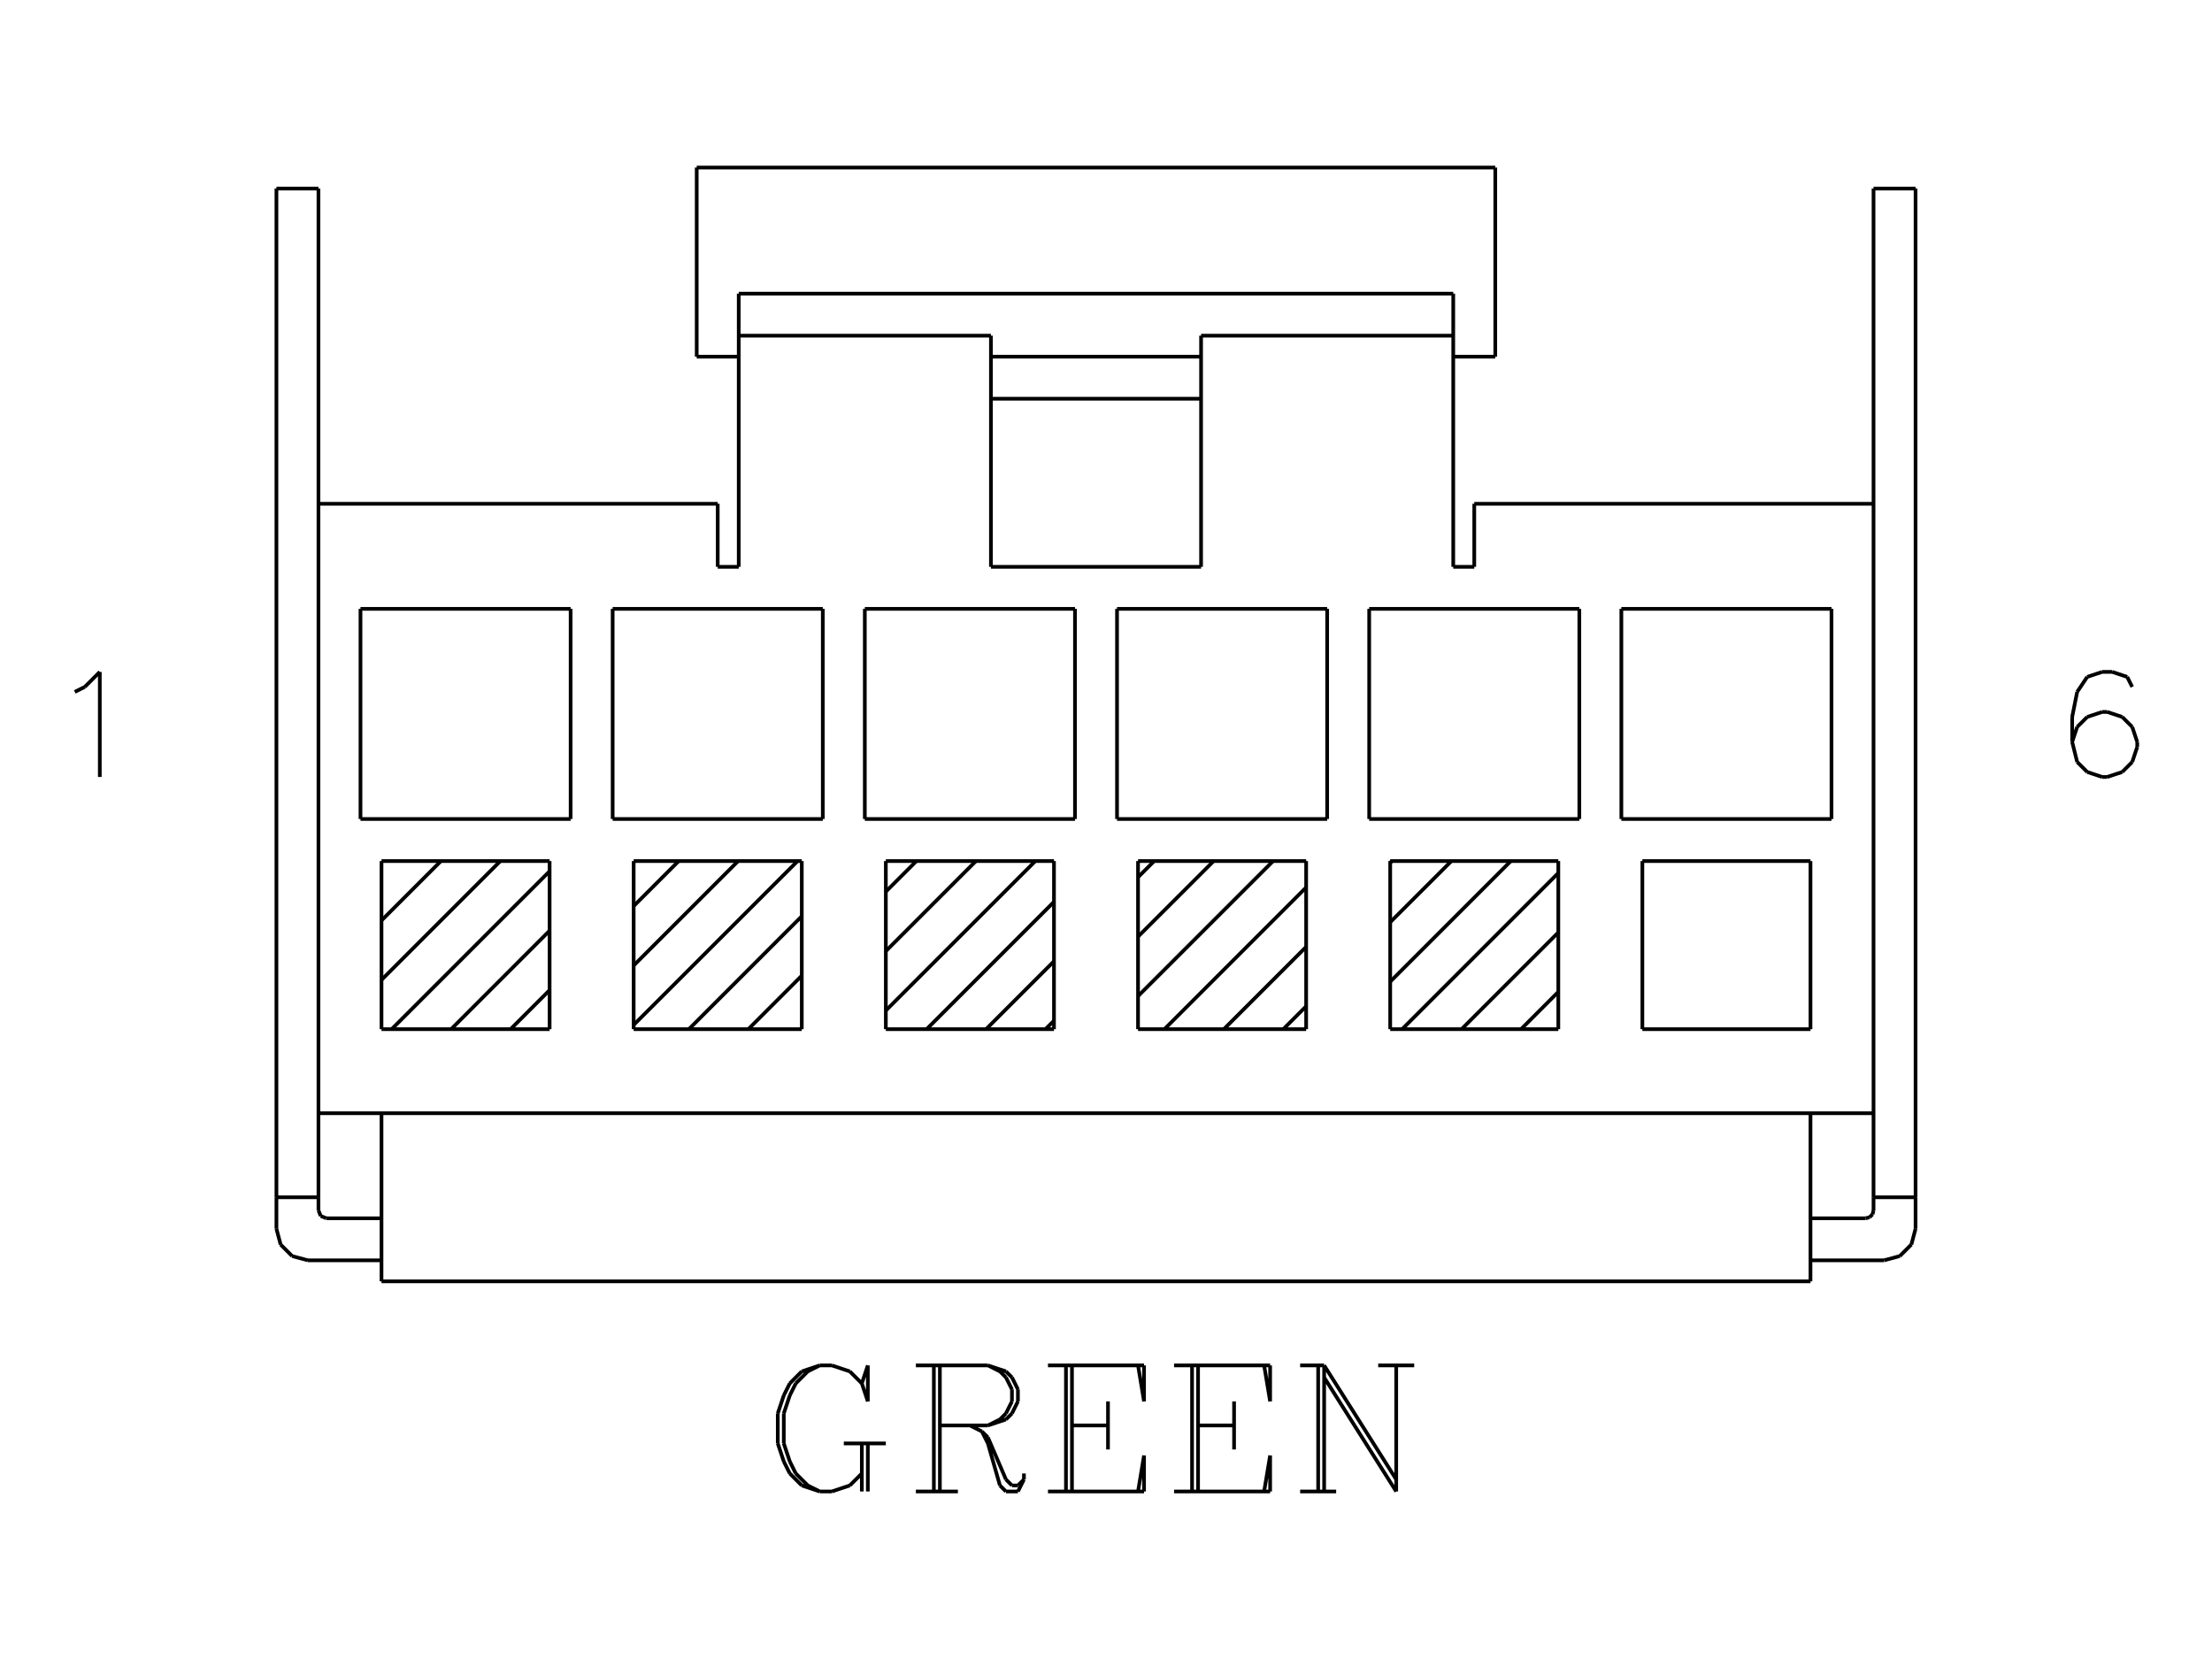 <?xml version="1.0" standalone="no"?><svg xmlns="http://www.w3.org/2000/svg" width="600.000" height="450.000" viewBox="0.0 0.0 600.000 450.000" version="1.1">
<title>Acme Converter - Post-processed with EDS-Designer: 14.44 (info@symca.com)</title>
<desc>Acme Converter - Post-processed with EDS-Designer: 14.44 (info@symca.com)</desc>
<g id="EDS_STYLE_GROUP" fill="none" stroke="black" stroke-width="1.0">
<g id="0" display="visible">
<path d="M97.78 165.15L97.78 222.15M97.78 222.15L154.78 222.15M154.78 222.15L154.78 165.15M154.78 165.15L97.78 165.15"/>
<path d="M166.18 165.15L166.18 222.15M166.18 222.15L223.18 222.15M223.18 222.15L223.18 165.15M223.18 165.15L166.18 165.15"/>
<path d="M234.58 165.15L234.58 222.15M234.58 222.15L291.59 222.15M291.59 222.15L291.59 165.15M291.59 165.15L234.58 165.15"/>
<path d="M302.99 165.15L302.99 222.15M302.99 222.15L359.99 222.15M359.99 222.15L359.99 165.15M359.99 165.15L302.99 165.15"/>
<path d="M371.39 165.15L371.39 222.15M371.39 222.15L428.39 222.15M428.39 222.15L428.39 165.15M428.39 165.15L371.39 165.15"/>
<path d="M508.19 51.15L519.59 51.15M519.59 51.15L519.59 324.76M519.59 324.76L508.19 324.76M508.19 324.76L508.19 51.15"/>
<path d="M74.98 51.15L86.38 51.15M86.38 51.15L86.38 324.76M86.38 324.76L74.98 324.76M74.98 324.76L74.98 51.15"/>
<path d="M86.38 301.96L508.19 301.96"/>
<path d="M86.38 136.65L194.68 136.65M194.68 136.65L194.68 153.75M194.68 153.75L200.38 153.75M200.38 153.75L200.38 79.65M200.38 79.65L394.19 79.65M394.19 79.65L394.19 153.75M394.19 153.75L399.89 153.75M399.89 153.75L399.89 136.65M399.89 136.65L508.19 136.65"/>
<path d="M200.38 91.05L268.79 91.05M268.79 91.05L268.79 153.75M268.79 153.75L325.79 153.75M325.79 153.75L325.79 91.05M325.79 91.05L394.19 91.05"/>
<path d="M268.79 96.75L325.79 96.75"/>
<path d="M268.79 108.15L325.79 108.15"/>
<path d="M200.38 96.75L188.98 96.75M188.98 96.75L188.98 45.45M188.98 45.45L405.59 45.45M405.59 45.45L405.59 96.75M405.59 96.75L394.19 96.75"/>
<path d="M103.48 233.56L149.08 233.56M149.08 233.56L149.08 279.16M149.08 279.16L103.48 279.16M103.48 279.16L103.48 233.56"/>
<path d="M171.88 233.56L217.48 233.56M217.48 233.56L217.48 279.16M217.48 279.16L171.88 279.16M171.88 279.16L171.88 233.56"/>
<path d="M240.28 233.56L285.89 233.56M285.89 233.56L285.89 279.16M285.89 279.16L240.28 279.16M240.28 279.16L240.28 233.56"/>
<path d="M308.69 233.56L354.29 233.56M354.29 233.56L354.29 279.16M354.29 279.16L308.69 279.16M308.69 279.16L308.69 233.56"/>
<path d="M377.09 233.56L422.69 233.56M422.69 233.56L422.69 279.16M422.69 279.16L377.09 279.16M377.09 279.16L377.09 233.56"/>
<path d="M20.28 187.68L23 186.32M23 186.32L27.07 182.25M27.07 182.25L27.07 210.75"/>
<path d="M233.77 375.25L235.4 380.13M235.4 380.13L235.4 370.36M235.4 370.36L233.77 375.25M233.77 375.25L230.51 371.99M230.51 371.99L225.63 370.36M225.63 370.36L222.37 370.36M222.37 370.36L217.48 371.99M217.48 371.99L214.23 375.25M214.23 375.25L212.6 378.5M212.6 378.5L210.97 383.39M210.97 383.39L210.97 391.53M210.97 391.53L212.6 396.42M212.6 396.42L214.23 399.68M214.23 399.68L217.48 402.93M217.48 402.93L222.37 404.56M222.37 404.56L225.63 404.56M225.63 404.56L230.51 402.93M230.51 402.93L233.77 399.68M222.37 370.36L219.11 371.99M219.11 371.99L215.85 375.25M215.85 375.25L214.23 378.5M214.23 378.5L212.6 383.39M212.6 383.39L212.6 391.53M212.6 391.53L214.23 396.42M214.23 396.42L215.85 399.68M215.85 399.68L219.11 402.93M219.11 402.93L222.37 404.56M233.77 391.53L233.77 404.56M235.4 391.53L235.4 404.56M228.88 391.53L240.28 391.53M253.31 404.56L253.31 370.36M254.94 370.36L254.94 404.56M248.43 370.36L267.97 370.36M267.97 370.36L272.86 371.99M272.86 371.99L274.49 373.62M274.49 373.62L276.11 376.87M276.11 376.87L276.11 380.13M276.11 380.13L274.49 383.39M274.49 383.39L272.86 385.02M272.86 385.02L267.97 386.65M267.97 386.65L254.94 386.65M267.97 370.36L271.23 371.99M271.23 371.99L272.86 373.62M272.86 373.62L274.49 376.87M274.49 376.87L274.49 380.13M274.49 380.13L272.86 383.39M272.86 383.39L271.23 385.02M271.23 385.02L267.97 386.65M248.43 404.56L259.83 404.56M263.08 386.65L266.34 388.28M266.34 388.28L267.97 389.9M267.97 389.9L272.86 401.3M272.86 401.3L274.49 402.93M274.49 402.93L276.11 402.93M276.11 402.93L277.74 401.3M266.34 388.28L267.97 391.53M267.97 391.53L271.23 402.93M271.23 402.93L272.86 404.56M272.86 404.56L276.11 404.56M276.11 404.56L277.74 401.3M277.74 401.3L277.74 399.68M289.14 404.56L289.14 370.36M290.77 370.36L290.77 404.56M300.54 380.13L300.54 393.16M284.26 370.36L310.32 370.36M310.32 370.36L310.32 380.13M310.32 380.13L308.69 370.36M290.77 386.65L300.54 386.65M284.26 404.56L310.32 404.56M310.32 404.56L310.32 394.79M310.32 394.79L308.69 404.56M323.34 404.56L323.34 370.36M324.97 370.36L324.97 404.56M334.74 380.13L334.74 393.16M318.46 370.36L344.52 370.36M344.52 370.36L344.52 380.13M344.52 380.13L342.89 370.36M324.97 386.65L334.74 386.65M318.46 404.56L344.52 404.56M344.52 404.56L344.52 394.79M344.52 394.79L342.89 404.56M357.55 404.56L357.55 370.36M359.17 404.56L359.17 370.36M359.17 370.36L378.72 401.3M359.17 373.62L378.72 404.56M378.72 404.56L378.72 370.36M352.66 370.36L359.17 370.36M373.83 370.36L383.6 370.36M352.66 404.56L362.43 404.56"/>
<path d="M103.48 301.96L103.48 347.56"/>
<path d="M103.48 347.56L491.09 347.56"/>
<path d="M491.09 347.56L491.09 301.96"/>
<path d="M86.38 324.76L86.38 328.32"/>
<path d="M88.52 330.46L103.48 330.46"/>
<path d="M74.98 324.76L74.98 333.31"/>
<path d="M83.53 341.86L103.48 341.86"/>
<path d="M508.19 324.76L508.19 328.32"/>
<path d="M506.06 330.46L491.09 330.46"/>
<path d="M519.59 324.76L519.59 333.31"/>
<path d="M511.04 341.86L491.09 341.86"/>
<path d="M511.04 341.86L515.32 340.71M515.32 340.71L518.45 337.58M518.45 337.58L519.59 333.31"/>
<path d="M74.98 333.31L76.12 337.58M76.12 337.58L79.25 340.71M79.25 340.71L83.53 341.86"/>
<path d="M506.06 330.46L507.13 330.17M507.13 330.17L507.91 329.39M507.91 329.39L508.19 328.32"/>
<path d="M86.38 328.32L87 329.83M87 329.83L88.52 330.46"/>
<path d="M439.79 165.15L439.79 222.15M439.79 222.15L496.79 222.15M496.79 222.15L496.79 165.15M496.79 165.15L439.79 165.15"/>
<path d="M578.36 186.32L577 183.61M577 183.61L572.93 182.25M572.93 182.25L570.22 182.25M570.22 182.25L566.15 183.61M566.15 183.61L563.43 187.68M563.43 187.68L562.07 194.47M562.07 194.47L562.07 201.25M562.07 201.25L563.43 206.68M563.43 206.68L566.15 209.4M566.15 209.4L570.22 210.75M570.22 210.75L571.58 210.75M571.58 210.75L575.65 209.4M575.65 209.4L578.36 206.68M578.36 206.68L579.72 202.61M579.72 202.61L579.72 201.25M579.72 201.25L578.36 197.18M578.36 197.18L575.65 194.47M575.65 194.47L571.58 193.11M571.58 193.11L570.22 193.11M570.22 193.11L566.15 194.47M566.15 194.47L563.43 197.18M563.43 197.18L562.07 201.25"/>
<path d="M103.48 249.68L119.6 233.56"/>
<path d="M103.48 265.8L135.72 233.56"/>
<path d="M106.25 279.16L149.08 236.32"/>
<path d="M122.37 279.16L149.08 252.44"/>
<path d="M138.49 279.16L149.08 268.57"/>
<path d="M171.88 245.77L184.09 233.56"/>
<path d="M171.88 261.89L200.21 233.56"/>
<path d="M171.88 278.01L216.34 233.56"/>
<path d="M186.86 279.16L217.48 248.53"/>
<path d="M202.98 279.16L217.48 264.65"/>
<path d="M240.28 241.85L248.58 233.56"/>
<path d="M240.28 257.98L264.71 233.56"/>
<path d="M240.28 274.1L280.83 233.56"/>
<path d="M251.35 279.16L285.89 244.62"/>
<path d="M267.47 279.16L285.89 260.74"/>
<path d="M308.69 237.94L313.07 233.56"/>
<path d="M283.59 279.16L285.89 276.87"/>
<path d="M308.69 254.06L329.2 233.56"/>
<path d="M308.69 270.19L345.32 233.56"/>
<path d="M315.84 279.16L354.29 240.71"/>
<path d="M331.96 279.16L354.29 256.83"/>
<path d="M377.09 234.03L377.56 233.56"/>
<path d="M348.08 279.16L354.29 272.95"/>
<path d="M377.09 250.15L393.69 233.56"/>
<path d="M377.09 266.28L409.81 233.56"/>
<path d="M380.33 279.16L422.69 236.8"/>
<path d="M396.45 279.16L422.69 252.92"/>
<path d="M412.58 279.16L422.69 269.04"/>
<path d="M445.49 233.56L491.09 233.56M491.09 233.56L491.09 279.16M491.09 279.16L445.49 279.16M445.49 279.16L445.49 233.56"/>
</g>
</g>
</svg>
